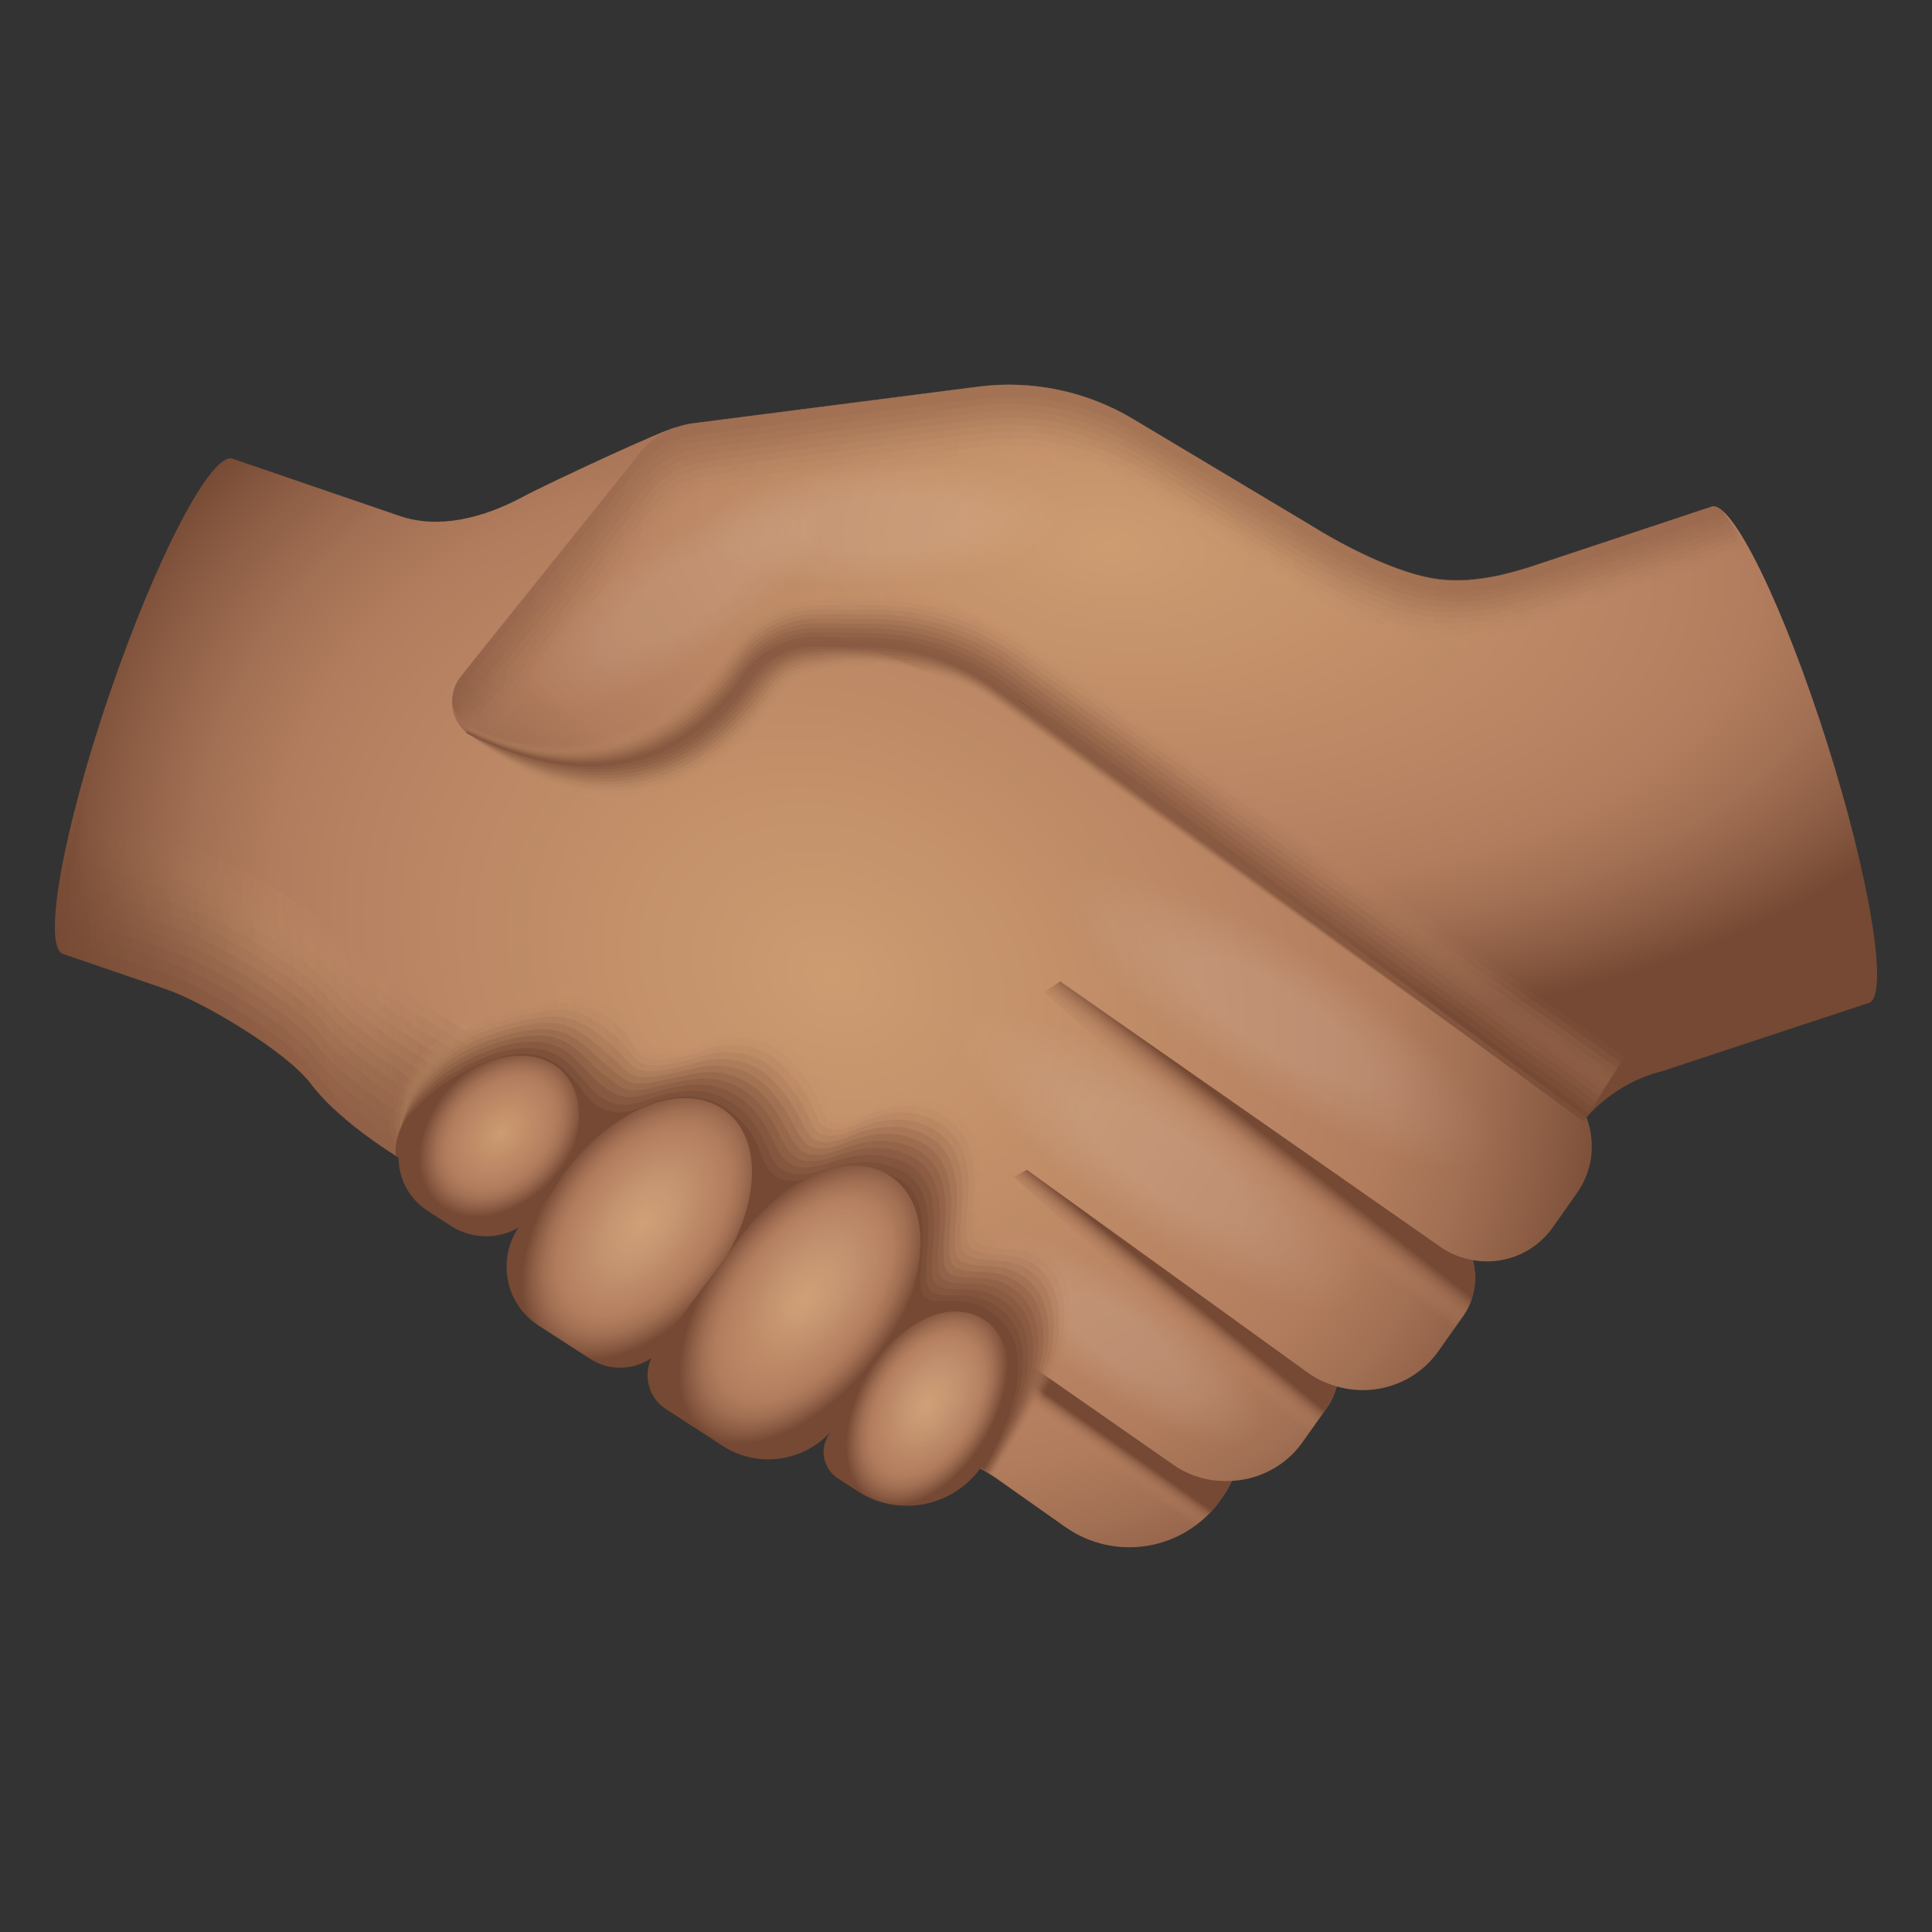 <svg width="58" height="58" viewBox="0 0 58 58" fill="none" xmlns="http://www.w3.org/2000/svg">
<rect x="0" y="0" width="58" height="58" fill="#333333" stroke="none"/>
<g id="icons8-handshake-medium-skin-tone 1">
<path id="Vector" d="M46.764 32.441L30.591 21.035C30.58 20.422 30.573 20.067 30.573 20.067C32.152 19.726 33.234 18.187 33.049 16.547C32.961 15.765 32.367 15.159 31.61 15.073C31.61 15.073 20.403 12.83 20.305 12.828C20.091 12.817 16.455 14.508 15.7 14.913C14.478 15.569 13.153 15.884 12.006 15.491L6.982 13.771C6.351 13.555 4.699 16.706 3.295 20.811C1.89 24.915 1.263 28.418 1.895 28.634L4.975 29.688C6.121 30.08 8.609 31.569 9.338 32.537C10.022 33.447 11.439 34.552 13.464 35.602L15.354 35.314C15.933 35.532 25.378 41.669 28.967 43.716L31.977 45.839C33.486 46.904 35.572 46.543 36.635 45.035L36.734 44.894C36.832 44.755 36.912 44.609 36.98 44.459C37.8 44.412 38.594 44.017 39.105 43.293L39.839 42.253C39.978 42.056 40.069 41.841 40.13 41.621C41.242 41.943 42.48 41.559 43.184 40.56L43.918 39.52C44.278 39.009 44.361 38.392 44.215 37.832C45.108 37.989 46.053 37.642 46.611 36.852L47.346 35.81C48.116 34.719 47.855 33.211 46.764 32.441Z" fill="url(#paint0_radial_2230_13837)"/>
<g id="Group" opacity="0.56">
<path id="Vector_2" opacity="0.182" d="M9.338 32.537C9.832 33.193 10.86 34.047 12.07 34.813L14.938 31.495C14.938 31.495 11.205 29.383 10.519 28.474C9.791 27.506 7.303 26.017 6.156 25.625L3.076 24.572C2.676 24.435 2.782 22.975 3.272 20.881C1.883 24.956 1.266 28.42 1.894 28.635L4.974 29.689C6.121 30.08 8.609 31.569 9.338 32.537Z" fill="url(#paint1_linear_2230_13837)"/>
<path id="Vector_3" opacity="0.256" d="M14.686 31.76C14.564 31.686 11.083 29.691 10.412 28.802C9.684 27.834 7.196 26.344 6.049 25.953L2.969 24.899C2.592 24.77 2.682 23.422 3.125 21.488C1.86 25.248 1.305 28.433 1.893 28.635L4.973 29.689C6.12 30.081 8.608 31.57 9.337 32.538C9.832 33.197 10.852 34.045 12.069 34.815L14.686 31.76Z" fill="url(#paint2_linear_2230_13837)"/>
<path id="Vector_4" opacity="0.331" d="M14.434 32.024C14.191 31.876 10.961 29.999 10.305 29.128C9.576 28.16 7.088 26.67 5.941 26.279L2.861 25.225C2.508 25.104 2.582 23.869 2.977 22.092C1.835 25.539 1.344 28.445 1.893 28.634L4.973 29.688C6.12 30.08 8.608 31.569 9.337 32.537C9.835 33.198 10.845 34.041 12.069 34.813L14.434 32.024Z" fill="url(#paint3_linear_2230_13837)"/>
<path id="Vector_5" opacity="0.405" d="M14.181 32.289C13.816 32.067 10.838 30.308 10.197 29.456C9.469 28.488 6.981 26.998 5.834 26.606L2.755 25.552C2.425 25.439 2.482 24.317 2.833 22.697C1.814 25.832 1.385 28.459 1.895 28.633L4.975 29.686C6.122 30.079 8.61 31.568 9.338 32.536C9.837 33.199 10.839 34.038 12.07 34.812L14.181 32.289Z" fill="url(#paint4_linear_2230_13837)"/>
<path id="Vector_6" opacity="0.479" d="M13.93 32.554C13.444 32.257 10.717 30.616 10.09 29.783C9.361 28.815 6.873 27.325 5.727 26.934L2.647 25.88C2.34 25.775 2.381 24.765 2.684 23.304C1.789 26.125 1.423 28.472 1.894 28.634L4.974 29.688C6.121 30.08 8.609 31.569 9.337 32.537C9.839 33.203 10.831 34.035 12.069 34.813L13.93 32.554Z" fill="url(#paint5_linear_2230_13837)"/>
<path id="Vector_7" opacity="0.554" d="M13.678 32.818C13.071 32.447 10.596 30.925 9.983 30.11C9.255 29.143 6.767 27.653 5.62 27.261L2.54 26.208C2.257 26.111 2.281 25.213 2.539 23.91C1.766 26.419 1.463 28.486 1.895 28.634L4.975 29.688C6.122 30.08 8.61 31.569 9.338 32.537C9.841 33.205 10.824 34.033 12.07 34.813L13.678 32.818Z" fill="url(#paint6_linear_2230_13837)"/>
<path id="Vector_8" opacity="0.628" d="M13.425 33.083C12.696 32.637 10.473 31.233 9.875 30.438C9.146 29.47 6.658 27.98 5.512 27.589L2.432 26.535C2.172 26.446 2.179 25.66 2.391 24.516C1.74 26.711 1.5 28.5 1.894 28.634L4.974 29.688C6.121 30.08 8.609 31.569 9.337 32.537C9.842 33.207 10.816 34.029 12.069 34.813L13.425 33.083Z" fill="url(#paint7_linear_2230_13837)"/>
<path id="Vector_9" opacity="0.703" d="M13.174 33.347C12.323 32.828 10.352 31.541 9.769 30.765C9.04 29.797 6.552 28.308 5.405 27.916L2.325 26.861C2.088 26.78 2.08 26.107 2.246 25.121C1.719 27.004 1.541 28.512 1.895 28.633L4.975 29.686C6.122 30.079 8.61 31.568 9.338 32.535C9.845 33.209 10.81 34.025 12.07 34.812L13.174 33.347Z" fill="url(#paint8_linear_2230_13837)"/>
<path id="Vector_10" opacity="0.777" d="M12.921 33.612C11.95 33.018 10.23 31.849 9.66 31.092C8.931 30.124 6.443 28.634 5.297 28.242L2.217 27.189C2.004 27.116 1.979 26.556 2.097 25.728C1.693 27.297 1.579 28.526 1.894 28.634L4.974 29.688C6.121 30.08 8.609 31.569 9.337 32.537C9.846 33.212 10.802 34.023 12.069 34.813L12.921 33.612Z" fill="url(#paint9_linear_2230_13837)"/>
<path id="Vector_11" opacity="0.851" d="M12.669 33.877C11.576 33.209 10.109 32.157 9.553 31.419C8.825 30.451 6.337 28.961 5.19 28.57L2.11 27.516C1.92 27.451 1.878 27.003 1.952 26.333C1.671 27.59 1.619 28.538 1.896 28.634L4.976 29.688C6.123 30.08 8.611 31.569 9.339 32.537C9.85 33.215 10.796 34.021 12.071 34.813L12.669 33.877Z" fill="url(#paint10_linear_2230_13837)"/>
<path id="Vector_12" opacity="0.926" d="M12.417 34.142C11.203 33.398 9.987 32.465 9.446 31.747C8.717 30.779 6.229 29.289 5.082 28.897L2.002 27.844C1.837 27.787 1.778 27.451 1.804 26.94C1.647 27.884 1.658 28.553 1.895 28.634L4.975 29.688C6.121 30.08 8.609 31.569 9.338 32.537C9.85 33.218 10.788 34.017 12.07 34.813L12.417 34.142Z" fill="url(#paint11_linear_2230_13837)"/>
<path id="Vector_13" d="M12.164 34.406C10.828 33.589 9.864 32.774 9.338 32.074C8.61 31.106 6.122 29.616 4.975 29.225L1.895 28.171C1.752 28.123 1.677 27.898 1.657 27.545C1.622 28.175 1.697 28.566 1.895 28.634L4.975 29.688C6.122 30.08 8.61 31.569 9.338 32.537C9.853 33.221 10.781 34.015 12.07 34.813L12.164 34.406Z" fill="#754934"/>
</g>
<path id="Vector_14" opacity="0.1" d="M34.727 38.686C37.292 40.47 38.892 42.607 38.3 43.46C37.708 44.313 35.146 43.558 32.581 41.775C30.016 39.991 28.416 37.853 29.008 37C29.6 36.149 32.16 36.903 34.727 38.686Z" fill="url(#paint12_radial_2230_13837)"/>
<path id="Vector_15" d="M35.214 43.966L29.005 39.639L27.855 39.508L35.573 45.93C35.804 45.853 36.389 45.464 36.635 45.033L36.734 44.893C36.832 44.754 36.912 44.608 36.98 44.458C36.372 44.495 35.749 44.345 35.214 43.966Z" fill="url(#paint13_linear_2230_13837)"/>
<path id="Vector_16" opacity="0.091" d="M13.847 30.682C13.434 30.983 12.871 31.434 12.419 31.97C12 32.487 11.676 33.095 11.693 33.723C11.673 34.07 11.868 34.41 12.124 34.761C12.171 34.792 12.498 34.92 12.909 35.144C15.716 36.661 26.389 42.471 29.23 44.003C29.609 44.205 29.872 44.353 29.872 44.353C29.96 44.236 31.395 41.767 31.498 41.55L31.5 41.549C31.907 40.786 32.128 39.968 32.112 39.247C32.099 38.438 31.796 37.823 31.246 37.518C30.667 37.195 30.196 37.474 29.482 37.099C29.435 37.074 29.401 37.011 29.379 36.909C29.332 36.679 29.351 36.25 29.403 35.595C29.406 35.562 29.408 35.529 29.41 35.496C29.468 34.496 29.171 33.708 28.522 33.291C27.849 32.857 26.983 32.879 26.076 33.325C25.29 33.714 24.983 33.496 24.881 33.304C24.839 33.227 24.832 33.124 24.792 32.99C24.698 32.67 24.516 32.167 23.621 31.378C23.369 31.154 23.057 31.02 22.703 30.968C22.251 30.903 21.736 30.982 21.205 31.197C20.514 31.477 20.048 31.53 19.717 31.466C19.662 31.455 19.612 31.437 19.565 31.422C19.233 31.31 19.189 30.608 18.707 30.189C18.412 29.933 18.039 29.754 17.594 29.703C17.292 29.668 16.956 29.703 16.6 29.81C16.374 29.876 16.122 29.92 15.855 29.964C15.215 30.072 14.485 30.185 13.847 30.682Z" fill="url(#paint14_linear_2230_13837)"/>
<path id="Vector_17" opacity="0.182" d="M13.716 30.934C13.298 31.245 12.766 31.703 12.365 32.243C12.033 32.737 11.801 33.319 11.87 33.912C11.853 34.224 12.138 34.512 12.367 34.829C12.41 34.856 12.782 34.959 13.154 35.161C15.737 36.548 26.287 42.391 29.204 43.974C29.544 44.156 29.837 44.328 29.837 44.328C29.921 44.217 31.26 41.901 31.39 41.606L31.391 41.605C31.773 40.866 31.975 40.073 31.953 39.372C31.929 38.603 31.636 38.012 31.1 37.705C30.501 37.363 30.02 37.632 29.334 37.293C29.283 37.267 29.244 37.208 29.219 37.109C29.162 36.888 29.179 36.475 29.232 35.8C29.235 35.768 29.237 35.735 29.239 35.703C29.301 34.697 29.019 33.907 28.364 33.497C27.676 33.066 26.823 33.099 25.945 33.518C25.195 33.877 24.88 33.697 24.756 33.516C24.708 33.446 24.696 33.348 24.648 33.222C24.526 32.901 24.354 32.401 23.508 31.629C23.267 31.408 22.967 31.267 22.618 31.199C22.177 31.116 21.67 31.17 21.146 31.367C20.484 31.616 20.023 31.681 19.681 31.638C19.627 31.631 19.579 31.614 19.53 31.603C19.158 31.516 19.084 30.874 18.628 30.489C18.334 30.241 17.973 30.027 17.522 29.938C17.22 29.877 16.878 29.897 16.512 29.991C16.28 30.05 16.021 30.095 15.748 30.147C15.098 30.27 14.353 30.42 13.716 30.934Z" fill="url(#paint15_linear_2230_13837)"/>
<path id="Vector_18" opacity="0.273" d="M13.586 31.187C13.164 31.509 12.662 31.973 12.311 32.515C12.066 32.986 11.925 33.54 12.047 34.099C12.031 34.376 12.407 34.614 12.612 34.895C12.651 34.92 13.069 34.998 13.399 35.178C15.76 36.435 26.186 42.31 29.178 43.946C29.48 44.108 29.802 44.303 29.802 44.303C29.882 44.197 31.124 42.038 31.281 41.664L31.282 41.663C31.637 40.947 31.825 40.179 31.793 39.5C31.761 38.768 31.475 38.2 30.953 37.896C30.336 37.532 29.842 37.795 29.183 37.49C29.129 37.464 29.087 37.408 29.056 37.312C28.99 37.101 29.004 36.702 29.06 36.007C29.062 35.976 29.065 35.943 29.067 35.912C29.131 34.901 28.867 34.11 28.206 33.706C27.501 33.276 26.663 33.322 25.814 33.715C25.099 34.046 24.775 33.902 24.631 33.732C24.577 33.668 24.558 33.575 24.502 33.459C24.35 33.137 24.193 32.638 23.394 31.886C23.163 31.668 22.875 31.517 22.532 31.436C22.101 31.333 21.605 31.366 21.088 31.544C20.457 31.761 20.001 31.837 19.648 31.814C19.595 31.811 19.547 31.796 19.5 31.789C19.084 31.73 18.984 31.146 18.552 30.792C18.261 30.554 17.912 30.304 17.454 30.176C17.152 30.091 16.804 30.093 16.427 30.176C16.188 30.229 15.923 30.272 15.643 30.332C14.982 30.468 14.22 30.654 13.586 31.187Z" fill="url(#paint16_linear_2230_13837)"/>
<path id="Vector_19" opacity="0.364" d="M13.454 31.441C13.029 31.773 12.556 32.243 12.257 32.788C12.1 33.236 12.048 33.763 12.223 34.288C12.21 34.531 12.676 34.717 12.855 34.964C12.889 34.985 13.353 35.039 13.642 35.196C15.78 36.324 26.084 42.231 29.151 43.918C29.415 44.059 29.766 44.278 29.766 44.278C29.842 44.178 30.99 42.173 31.171 41.72L31.172 41.719C31.501 41.025 31.672 40.283 31.633 39.625C31.59 38.931 31.314 38.388 30.806 38.083C30.168 37.701 29.662 37.959 29.033 37.683C28.975 37.658 28.928 37.605 28.893 37.513C28.817 37.31 28.829 36.925 28.886 36.211C28.888 36.18 28.891 36.148 28.893 36.117C28.96 35.103 28.712 34.308 28.044 33.912C27.324 33.484 26.5 33.542 25.68 33.908C25.001 34.212 24.67 34.103 24.502 33.944C24.442 33.886 24.414 33.798 24.352 33.691C24.167 33.368 24.027 32.871 23.277 32.138C23.056 31.923 22.78 31.765 22.444 31.668C22.024 31.547 21.536 31.556 21.028 31.714C20.425 31.901 19.977 31.986 19.612 31.986C19.56 31.986 19.512 31.974 19.465 31.97C19.004 31.941 18.878 31.413 18.473 31.092C18.183 30.862 17.845 30.578 17.381 30.41C17.079 30.301 16.724 30.286 16.339 30.358C16.093 30.404 15.823 30.449 15.535 30.515C14.863 30.666 14.086 30.887 13.454 31.441Z" fill="url(#paint17_linear_2230_13837)"/>
<path id="Vector_20" opacity="0.455" d="M13.325 31.693C12.896 32.035 12.453 32.514 12.203 33.06C12.133 33.485 12.173 33.986 12.4 34.475C12.389 34.683 12.945 34.819 13.1 35.031C13.129 35.049 13.639 35.078 13.886 35.212C15.802 36.209 25.983 42.15 29.123 43.888C29.351 44.009 29.73 44.252 29.73 44.252C29.801 44.156 30.858 42.309 31.061 41.776V41.775C31.363 41.104 31.518 40.387 31.47 39.751C31.419 39.094 31.151 38.574 30.656 38.272C29.998 37.869 29.479 38.124 28.881 37.879C28.819 37.853 28.767 37.803 28.728 37.716C28.643 37.522 28.652 37.153 28.71 36.418C28.713 36.388 28.715 36.356 28.718 36.325C28.786 35.306 28.556 34.51 27.881 34.12C27.145 33.694 26.336 33.766 25.546 34.103C24.902 34.378 24.564 34.305 24.374 34.157C24.307 34.105 24.271 34.023 24.203 33.924C23.983 33.601 23.862 33.105 23.159 32.391C22.949 32.178 22.684 32.012 22.356 31.901C21.946 31.762 21.468 31.749 20.966 31.887C20.393 32.044 19.951 32.137 19.574 32.16C19.523 32.163 19.475 32.154 19.429 32.155C18.923 32.16 18.772 31.685 18.392 31.394C18.105 31.174 17.78 30.855 17.308 30.647C17.005 30.514 16.645 30.482 16.249 30.542C15.997 30.581 15.72 30.627 15.426 30.699C14.747 30.864 13.955 31.122 13.325 31.693Z" fill="url(#paint18_linear_2230_13837)"/>
<path id="Vector_21" opacity="0.545" d="M13.194 31.946C12.761 32.299 12.35 32.783 12.15 33.332C12.167 33.734 12.298 34.207 12.579 34.662C12.57 34.835 13.217 34.921 13.345 35.097C13.37 35.112 13.927 35.117 14.132 35.229C15.825 36.097 25.883 42.071 29.099 43.859C29.287 43.96 29.695 44.225 29.695 44.225C29.763 44.136 30.727 42.444 30.952 41.831C31.229 41.185 31.369 40.491 31.311 39.875C31.252 39.258 30.992 38.76 30.51 38.458C29.833 38.035 29.298 38.288 28.731 38.071C28.666 38.046 28.609 37.998 28.566 37.914C28.47 37.73 28.477 37.375 28.537 36.621C28.539 36.591 28.541 36.561 28.544 36.53C28.615 35.508 28.401 34.708 27.721 34.325C26.969 33.901 26.174 33.987 25.413 34.296C24.805 34.544 24.461 34.504 24.247 34.37C24.174 34.324 24.129 34.248 24.056 34.157C23.8 33.836 23.701 33.338 23.044 32.644C22.844 32.433 22.59 32.261 22.269 32.134C21.869 31.977 21.401 31.941 20.907 32.058C20.365 32.188 19.927 32.284 19.538 32.333C19.487 32.339 19.44 32.334 19.396 32.337C18.845 32.38 18.667 31.954 18.314 31.695C18.028 31.484 17.715 31.13 17.238 30.883C16.934 30.726 16.567 30.675 16.162 30.724C15.903 30.756 15.62 30.803 15.32 30.881C14.63 31.063 13.823 31.355 13.194 31.946Z" fill="url(#paint19_linear_2230_13837)"/>
<path id="Vector_22" opacity="0.636" d="M13.062 32.2C12.625 32.562 12.244 33.054 12.096 33.605C12.201 33.983 12.422 34.43 12.755 34.851C12.748 34.99 13.486 35.023 13.589 35.165C13.608 35.177 14.211 35.156 14.377 35.246C15.848 35.984 25.782 41.99 29.073 43.831C29.224 43.912 29.661 44.201 29.661 44.201C29.725 44.116 30.601 42.583 30.844 41.889C31.094 41.266 31.22 40.598 31.152 40.003C31.086 39.423 30.833 38.948 30.364 38.648C29.669 38.205 29.117 38.459 28.583 38.268C28.515 38.242 28.454 38.198 28.406 38.118C28.302 37.943 28.305 37.603 28.366 36.829C28.368 36.8 28.371 36.77 28.373 36.739C28.447 35.712 28.25 34.911 27.562 34.534C26.795 34.112 26.015 34.21 25.284 34.492C24.712 34.712 24.361 34.706 24.122 34.585C24.044 34.545 23.988 34.475 23.911 34.393C23.616 34.074 23.54 33.574 22.931 32.899C22.742 32.69 22.501 32.511 22.185 32.369C21.796 32.194 21.338 32.137 20.851 32.232C20.34 32.333 19.908 32.433 19.506 32.508C19.457 32.517 19.41 32.516 19.365 32.522C18.77 32.607 18.565 32.226 18.239 31.997C17.954 31.796 17.653 31.407 17.168 31.119C16.865 30.939 16.492 30.87 16.076 30.908C15.811 30.932 15.52 30.98 15.214 31.066C14.511 31.261 13.688 31.589 13.062 32.2Z" fill="url(#paint20_linear_2230_13837)"/>
<path id="Vector_23" opacity="0.727" d="M12.934 32.452C12.492 32.825 12.141 33.323 12.043 33.877C12.235 34.232 12.547 34.651 12.934 35.038C12.928 35.142 13.756 35.126 13.834 35.231C13.848 35.24 14.497 35.195 14.622 35.261C15.869 35.869 25.681 41.909 29.047 43.801C29.16 43.861 29.627 44.174 29.627 44.174C29.686 44.096 30.477 42.721 30.736 41.945C30.959 41.344 31.071 40.701 30.992 40.129C30.918 39.587 30.673 39.134 30.218 38.837C29.503 38.372 28.936 38.629 28.433 38.462C28.359 38.438 28.295 38.396 28.243 38.32C28.13 38.154 28.131 37.828 28.194 37.034C28.196 37.005 28.198 36.976 28.2 36.946C28.276 35.914 28.096 35.112 27.402 34.741C26.619 34.321 25.854 34.434 25.151 34.686C24.616 34.879 24.258 34.905 23.996 34.797C23.911 34.764 23.845 34.701 23.764 34.625C23.429 34.311 23.378 33.804 22.815 33.151C22.638 32.944 22.407 32.758 22.099 32.601C21.719 32.407 21.272 32.33 20.791 32.404C20.31 32.477 19.883 32.578 19.471 32.681C19.422 32.693 19.375 32.696 19.332 32.705C18.695 32.835 18.459 32.497 18.161 32.297C17.876 32.108 17.588 31.684 17.097 31.355C16.794 31.152 16.413 31.065 15.989 31.092C15.717 31.108 15.42 31.158 15.108 31.25C14.396 31.459 13.557 31.823 12.934 32.452Z" fill="url(#paint21_linear_2230_13837)"/>
<path id="Vector_24" opacity="0.818" d="M12.802 32.705C12.357 33.088 12.035 33.593 11.988 34.149C12.269 34.481 12.671 34.874 13.11 35.225C13.106 35.294 14.025 35.228 14.076 35.298C14.086 35.304 14.782 35.233 14.864 35.277C15.889 35.756 25.578 41.828 29.018 43.771C29.095 43.81 29.589 44.147 29.589 44.147C29.644 44.073 30.354 42.858 30.624 41.998C30.821 41.42 30.919 40.803 30.83 40.251C30.749 39.747 30.511 39.316 30.069 39.022C29.335 38.535 28.752 38.796 28.281 38.653C28.204 38.63 28.135 38.589 28.078 38.517C27.955 38.36 27.954 38.049 28.018 37.236C28.02 37.208 28.023 37.179 28.024 37.15C28.103 36.115 27.939 35.309 27.24 34.945C26.44 34.528 25.691 34.654 25.017 34.877C24.517 35.043 24.154 35.101 23.867 35.008C23.778 34.979 23.701 34.925 23.615 34.856C23.239 34.55 23.215 34.035 22.698 33.402C22.531 33.198 22.311 33.004 22.009 32.832C21.639 32.62 21.203 32.523 20.729 32.573C20.28 32.62 19.855 32.721 19.433 32.851C19.386 32.865 19.339 32.874 19.296 32.886C18.62 33.066 18.353 32.766 18.081 32.596C17.796 32.417 17.521 31.958 17.025 31.588C16.72 31.361 16.335 31.256 15.9 31.272C15.622 31.281 15.318 31.332 14.998 31.43C14.278 31.658 13.424 32.057 12.802 32.705Z" fill="url(#paint22_linear_2230_13837)"/>
<path id="Vector_25" opacity="0.909" d="M12.671 32.959C12.221 33.352 11.931 33.865 11.934 34.423C12.301 34.732 12.794 35.099 13.286 35.416C13.283 35.451 14.295 35.333 14.32 35.368C14.325 35.37 15.067 35.275 15.108 35.298C15.91 35.647 25.478 41.75 28.992 43.746C29.029 43.767 29.553 44.126 29.553 44.126C29.604 44.058 30.236 43.003 30.515 42.06C30.687 41.506 30.77 40.913 30.67 40.383C30.582 39.916 30.352 39.507 29.921 39.215C29.171 38.704 28.569 38.974 28.131 38.854C28.05 38.832 27.978 38.794 27.916 38.725C27.785 38.576 27.78 38.281 27.845 37.447C27.847 37.42 27.85 37.392 27.851 37.363C27.932 36.322 27.786 35.517 27.08 35.158C26.264 34.744 25.531 34.883 24.884 35.078C24.422 35.217 24.051 35.305 23.741 35.228C23.646 35.204 23.558 35.159 23.468 35.096C23.05 34.801 23.055 34.274 22.584 33.662C22.428 33.459 22.219 33.259 21.924 33.071C21.564 32.843 21.14 32.727 20.672 32.752C20.254 32.775 19.831 32.87 19.4 33.031C19.354 33.048 19.308 33.061 19.265 33.076C18.549 33.308 18.247 33.045 18.004 32.904C17.719 32.737 17.457 32.242 16.955 31.832C16.65 31.582 16.258 31.459 15.815 31.463C15.53 31.465 15.22 31.516 14.894 31.622C14.161 31.857 13.291 32.29 12.671 32.959Z" fill="url(#paint23_linear_2230_13837)"/>
<path id="Vector_26" d="M29.519 44.098C29.61 43.976 31.653 40.699 29.776 39.403C28.844 38.758 28.134 39.296 27.756 38.924C27.61 38.78 27.607 38.487 27.681 37.568C27.764 36.523 27.635 35.715 26.922 35.363C25.341 34.581 24.169 35.845 23.324 35.327C22.706 34.95 22.977 34.105 21.84 33.302C21.196 32.846 20.329 32.785 19.366 33.201C18.522 33.569 18.155 33.323 17.928 33.201C17.642 33.049 17.391 32.519 16.887 32.064C16.381 31.62 15.639 31.516 14.789 31.802C14.044 32.055 13.159 32.525 12.542 33.211C12.088 33.616 11.829 34.134 11.882 34.695C12.336 34.981 12.92 35.32 13.466 35.603L15.356 35.315C15.935 35.533 25.38 41.671 28.969 43.718L29.519 44.098Z" fill="#754934"/>
<path id="Vector_27" d="M17.714 40.793C18.466 41.279 19.471 41.081 19.987 40.35C20.777 39.231 21.271 38.531 21.298 38.494C21.971 37.608 22.411 36.617 22.538 35.705C22.683 34.667 22.413 33.831 21.781 33.35C21.147 32.881 20.271 32.833 19.308 33.25C18.463 33.617 17.626 34.307 16.972 35.169L15.702 36.674C14.887 37.641 15.104 39.104 16.166 39.792L17.714 40.793Z" fill="url(#paint24_radial_2230_13837)"/>
<path id="Vector_28" d="M21.696 43.407C22.883 44.175 24.474 43.814 25.22 42.613C26.018 41.327 26.523 40.514 26.55 40.473C27.17 39.549 27.55 38.535 27.623 37.615C27.706 36.57 27.389 35.752 26.729 35.309C26.068 34.879 25.191 34.881 24.253 35.355C23.431 35.771 22.636 36.508 22.035 37.407L19.682 40.556C19.26 41.12 19.404 41.922 19.995 42.305L21.696 43.407Z" fill="url(#paint25_radial_2230_13837)"/>
<path id="Vector_29" d="M25.753 44.77C27.106 45.646 28.914 45.153 29.653 43.721L29.654 43.72C30.088 42.933 30.324 42.091 30.318 41.348C30.313 40.502 30 39.867 29.438 39.556C28.877 39.256 28.172 39.319 27.451 39.765C26.82 40.158 26.232 40.805 25.811 41.57L24.867 43.09C24.595 43.529 24.724 44.104 25.157 44.384L25.753 44.77Z" fill="url(#paint26_radial_2230_13837)"/>
<path id="Vector_30" d="M13.529 36.797C14.322 37.311 15.38 37.193 16.011 36.49C16.05 36.447 16.033 36.47 16.046 36.455C16.683 35.75 17.127 34.939 17.301 34.172C17.5 33.299 17.33 32.569 16.827 32.114C16.32 31.669 15.578 31.565 14.729 31.852C13.983 32.104 13.222 32.63 12.605 33.316C11.662 34.157 11.778 35.665 12.839 36.352L13.529 36.797Z" fill="url(#paint27_radial_2230_13837)"/>
<path id="Vector_31" d="M43.243 37.433L31.829 29.464L31.34 29.785L43.273 40.433L43.919 39.519C44.279 39.007 44.362 38.391 44.216 37.831C43.875 37.771 43.543 37.644 43.243 37.433Z" fill="url(#paint28_linear_2230_13837)"/>
<path id="Vector_32" d="M39.293 41.232L30.829 35.12L30.424 35.335L39.239 43.102L39.838 42.253C39.977 42.056 40.069 41.841 40.129 41.621C39.838 41.538 39.554 41.417 39.293 41.232Z" fill="url(#paint29_linear_2230_13837)"/>
<path id="Vector_33" opacity="0.05" d="M22.713 37.132C21.708 38.709 21.735 40.524 22.773 41.186C23.811 41.848 25.467 41.106 26.473 39.529C27.478 37.953 27.451 36.138 26.413 35.475C25.375 34.813 23.719 35.555 22.713 37.132Z" fill="url(#paint30_radial_2230_13837)"/>
<path id="Vector_34" opacity="0.05" d="M26.534 40.943C25.794 42.103 25.878 43.478 26.721 44.016C27.563 44.554 28.846 44.049 29.586 42.889C30.325 41.729 30.242 40.353 29.398 39.816C28.555 39.278 27.273 39.783 26.534 40.943Z" fill="url(#paint31_radial_2230_13837)"/>
<path id="Vector_35" opacity="0.05" d="M17.593 35.588C16.416 37.281 16.202 39.167 17.115 39.801C18.029 40.436 19.723 39.579 20.899 37.886C22.076 36.193 22.29 34.307 21.376 33.673C20.462 33.038 18.77 33.895 17.593 35.588Z" fill="url(#paint32_radial_2230_13837)"/>
<path id="Vector_36" opacity="0.1" d="M39.731 28.56C43.724 31.106 46.376 34.087 45.655 35.219C44.934 36.352 41.111 35.206 37.117 32.66C33.123 30.114 30.471 27.133 31.192 26.001C31.915 24.869 35.737 26.014 39.731 28.56Z" fill="url(#paint33_radial_2230_13837)"/>
<path id="Vector_37" d="M54.852 22.308C53.549 18.195 51.997 15.016 51.387 15.209L45.874 17.041C44.919 17.343 43.92 17.532 42.975 17.36C41.679 17.125 40.037 16.204 39.379 15.787L34.014 12.578C32.618 11.743 30.981 11.401 29.368 11.608L20.805 12.708C20.186 12.788 19.62 13.104 19.229 13.591L13.835 20.308C13.416 20.829 13.5 21.589 14.021 22.007C18.807 24.408 21.278 22.012 22.419 20.356C22.887 19.674 23.648 19.254 24.474 19.266L26.091 19.29C27.482 19.31 28.834 19.754 29.967 20.561L47.627 33.547C47.627 33.547 48.455 32.511 49.884 32.163L56.106 30.107C56.715 29.913 56.154 26.423 54.852 22.308Z" fill="url(#paint34_radial_2230_13837)"/>
<path id="Vector_38" opacity="0.1" d="M36.299 32.857C39.986 35.42 42.354 38.391 41.588 39.494C40.822 40.596 37.211 39.412 33.525 36.849C29.838 34.286 27.47 31.315 28.236 30.212C29.002 29.109 32.612 30.294 36.299 32.857Z" fill="url(#paint35_radial_2230_13837)"/>
<g id="Group_2" opacity="0.71">
<path id="Vector_39" opacity="0.091" d="M47.497 33.557L29.56 20.956C29.288 20.769 28.992 20.625 28.687 20.53C27.65 19.998 26.286 19.941 25.148 20.186L24.692 20.284C24.235 20.352 23.843 20.524 23.585 20.915C21.367 24.295 17.464 25.299 13.967 21.964L14.143 21.802C17.216 23.26 20.126 21.82 21.717 19.396C22.374 18.395 23.455 17.784 24.617 17.759C24.634 17.759 24.652 17.758 24.671 17.758L26.287 17.747C27.911 17.735 29.479 18.211 30.823 19.125L48.774 31.736L47.497 33.557Z" fill="url(#paint36_linear_2230_13837)"/>
<path id="Vector_40" opacity="0.182" d="M47.5 33.568L29.592 20.928C29.236 20.681 28.839 20.508 28.425 20.421C27.493 19.942 26.103 19.888 25.078 20.109C25.076 20.109 24.668 20.197 24.665 20.197C24.181 20.258 23.755 20.451 23.48 20.867C21.282 24.201 17.482 25.151 13.973 21.969L14.124 21.815C17.235 23.302 20.15 21.941 21.774 19.482C22.415 18.507 23.468 17.916 24.598 17.893C24.614 17.893 24.633 17.892 24.649 17.892L26.265 17.884C27.87 17.876 29.419 18.35 30.744 19.255L48.666 31.902L47.5 33.568Z" fill="url(#paint37_linear_2230_13837)"/>
<path id="Vector_41" opacity="0.273" d="M47.506 33.58L29.625 20.901C29.185 20.592 28.686 20.392 28.168 20.311C27.339 19.886 25.924 19.835 25.013 20.032C25.009 20.032 24.645 20.109 24.642 20.109C24.128 20.163 23.671 20.376 23.377 20.818C21.193 24.103 17.5 25.004 13.98 21.975L14.106 21.831C17.255 23.344 20.176 22.064 21.832 19.569C22.458 18.622 23.482 18.049 24.581 18.028C24.598 18.028 24.615 18.027 24.632 18.027L26.247 18.022C27.833 18.016 29.361 18.488 30.669 19.385L48.563 32.073L47.506 33.58Z" fill="url(#paint38_linear_2230_13837)"/>
<path id="Vector_42" opacity="0.364" d="M47.508 33.59L29.655 20.874C29.132 20.505 28.531 20.276 27.906 20.203C27.18 19.831 25.741 19.784 24.944 19.956C24.939 19.956 24.619 20.023 24.615 20.023C24.072 20.07 23.584 20.305 23.271 20.773C21.108 24.01 17.517 24.86 13.986 21.982L14.087 21.847C17.274 23.387 20.2 22.187 21.889 19.657C22.499 18.738 23.495 18.183 24.562 18.165C24.577 18.165 24.594 18.165 24.611 18.164L26.227 18.163C27.791 18.16 29.301 18.629 30.59 19.517L48.454 32.241L47.508 33.59Z" fill="url(#paint39_linear_2230_13837)"/>
<path id="Vector_43" opacity="0.455" d="M47.512 33.601L29.687 20.846C29.079 20.417 28.377 20.159 27.647 20.093C27.025 19.774 25.56 19.731 24.876 19.878C24.872 19.878 24.595 19.936 24.59 19.936C24.018 19.977 23.499 20.231 23.168 20.725C21.025 23.916 17.536 24.714 13.994 21.988L14.069 21.862C17.295 23.43 20.226 22.311 21.947 19.745C22.542 18.854 23.51 18.316 24.544 18.301C24.56 18.301 24.576 18.301 24.592 18.3L26.208 18.303C27.753 18.304 29.243 18.769 30.515 19.649L48.349 32.41L47.512 33.601Z" fill="url(#paint40_linear_2230_13837)"/>
<path id="Vector_44" opacity="0.545" d="M47.517 33.612L29.719 20.818C29.028 20.329 28.224 20.043 27.387 19.985C26.868 19.719 25.378 19.679 24.808 19.801C24.802 19.801 24.57 19.849 24.564 19.849C23.963 19.883 23.413 20.159 23.063 20.677C20.943 23.823 17.553 24.567 14.002 21.994L14.052 21.877C17.316 23.472 20.253 22.433 22.006 19.831C22.585 18.967 23.524 18.448 24.528 18.434C24.544 18.434 24.558 18.434 24.574 18.434L26.189 18.44C27.715 18.444 29.185 18.907 30.438 19.779L48.244 32.578L47.517 33.612Z" fill="url(#paint41_linear_2230_13837)"/>
<path id="Vector_45" opacity="0.636" d="M47.521 33.623L29.75 20.791C28.974 20.241 28.069 19.925 27.127 19.875C26.712 19.662 25.196 19.625 24.74 19.724C24.733 19.724 24.546 19.762 24.537 19.762C23.908 19.789 23.325 20.086 22.958 20.63C20.858 23.73 17.57 24.422 14.008 22L14.032 21.893C17.334 23.514 20.277 22.556 22.061 19.919C22.623 19.083 23.535 18.582 24.507 18.571C24.521 18.571 24.537 18.571 24.552 18.571L26.169 18.581C27.675 18.588 29.124 19.048 30.36 19.911L48.138 32.747L47.521 33.623Z" fill="url(#paint42_linear_2230_13837)"/>
<path id="Vector_46" opacity="0.727" d="M47.524 33.635L29.781 20.764C28.922 20.154 27.916 19.809 26.867 19.767C26.556 19.608 25.014 19.574 24.674 19.648C24.665 19.648 24.521 19.677 24.513 19.677C23.854 19.697 23.242 20.015 22.854 20.584C20.782 23.643 17.589 24.277 14.015 22.009L14.014 21.911C17.355 23.56 20.302 22.682 22.119 20.009C22.665 19.2 23.549 18.717 24.489 18.709C24.503 18.709 24.518 18.709 24.532 18.709L26.149 18.722C27.635 18.733 29.065 19.189 30.283 20.045L48.032 32.92L47.524 33.635Z" fill="url(#paint43_linear_2230_13837)"/>
<path id="Vector_47" opacity="0.818" d="M47.529 33.646L29.813 20.736C28.869 20.066 27.761 19.694 26.608 19.658C26.4 19.552 24.834 19.522 24.607 19.571C24.597 19.571 24.498 19.591 24.488 19.591C23.8 19.604 23.158 19.944 22.75 20.537C20.699 23.55 17.608 24.131 14.023 22.015L13.996 21.925C17.376 23.602 20.328 22.804 22.178 20.096C22.708 19.315 23.564 18.849 24.472 18.844C24.486 18.844 24.5 18.844 24.515 18.844L26.131 18.861C27.598 18.874 29.008 19.33 30.207 20.176L47.927 33.088L47.529 33.646Z" fill="url(#paint44_linear_2230_13837)"/>
<path id="Vector_48" opacity="0.909" d="M47.531 33.657L29.843 20.71C28.816 19.979 27.607 19.577 26.345 19.55C26.241 19.496 24.65 19.47 24.536 19.494C24.525 19.494 24.471 19.504 24.46 19.504C23.744 19.511 23.069 19.871 22.644 20.49C20.614 23.457 17.623 23.984 14.028 22.021L13.977 21.941C17.395 23.645 20.353 22.927 22.234 20.183C22.749 19.43 23.577 18.982 24.453 18.979C24.466 18.979 24.479 18.979 24.493 18.979L26.109 19C27.557 19.017 28.947 19.469 30.128 20.307L47.82 33.257L47.531 33.657Z" fill="url(#paint45_linear_2230_13837)"/>
<path id="Vector_49" d="M47.536 33.668L29.875 20.682C28.764 19.89 27.452 19.46 26.086 19.441L24.469 19.417C24.457 19.417 24.446 19.417 24.435 19.417C23.69 19.417 22.984 19.797 22.541 20.443C20.531 23.364 17.642 23.839 14.036 22.028L13.959 21.957C17.415 23.688 20.379 23.05 22.293 20.271C22.792 19.545 23.591 19.116 24.435 19.116C24.448 19.116 24.461 19.116 24.474 19.116L26.091 19.14C27.519 19.161 28.888 19.61 30.052 20.439L47.714 33.426L47.536 33.668Z" fill="#754934"/>
</g>
<g id="Group_3" opacity="0.4">
<path id="Vector_50" opacity="0.091" d="M19.228 13.591L13.874 20.259C13.719 20.451 13.601 20.729 13.592 20.959C13.577 21.14 13.603 21.323 13.67 21.493C13.672 21.5 13.676 21.506 13.678 21.513C13.743 21.673 13.845 21.819 13.981 21.94C14.298 22.077 14.605 22.187 14.911 22.285C14.919 22.274 14.92 22.261 14.929 22.25L20.006 15.927C20.094 15.817 20.218 15.685 20.325 15.597C20.649 15.318 21.047 15.134 21.474 15.07C21.49 15.064 21.999 14.997 22.016 14.994L29.531 14.029C29.846 13.989 30.253 13.96 30.566 13.968C31.737 13.98 32.889 14.293 33.91 14.882C33.948 14.896 35.044 15.548 35.079 15.568L38.961 17.89C39.249 18.073 39.891 18.448 40.466 18.718C41.049 18.999 41.721 19.274 42.33 19.402C42.952 19.533 43.602 19.504 44.239 19.387C44.511 19.337 44.783 19.27 45.051 19.193C45.114 19.192 47.003 18.568 47.066 18.549L52.578 16.71C52.535 16.564 52.474 16.43 52.404 16.306C52.401 16.303 52.4 16.299 52.398 16.296C52.324 16.172 52.252 16.062 52.184 15.966C52.162 15.935 52.141 15.906 52.118 15.879C51.809 15.401 51.46 15.185 51.287 15.241L46.641 16.784C46.616 16.792 45.82 17.054 45.794 17.06C45.089 17.278 44.359 17.43 43.646 17.418C43.398 17.413 43.151 17.389 42.905 17.342C41.848 17.135 40.576 16.49 39.802 16.042C39.633 15.945 39.452 15.835 39.338 15.764L34.142 12.655C34.138 12.652 34.001 12.57 33.997 12.568C32.604 11.738 30.973 11.399 29.365 11.606L20.802 12.706C20.184 12.788 19.618 13.104 19.228 13.591Z" fill="url(#paint46_linear_2230_13837)"/>
<path id="Vector_51" opacity="0.182" d="M19.229 13.591L13.914 20.209C13.775 20.382 13.624 20.688 13.617 20.893C13.592 21.071 13.608 21.251 13.664 21.42C13.666 21.427 13.669 21.433 13.671 21.441C13.727 21.6 13.818 21.747 13.943 21.873C14.231 21.976 14.514 22.054 14.804 22.125C14.811 22.115 14.812 22.103 14.82 22.093L19.9 15.766C19.979 15.668 20.12 15.514 20.216 15.434C20.535 15.149 20.927 14.958 21.353 14.885C21.385 14.873 21.861 14.808 21.895 14.803L29.413 13.838C29.696 13.802 30.165 13.763 30.448 13.77C31.619 13.767 32.774 14.061 33.803 14.632C33.878 14.659 34.905 15.265 34.974 15.307L38.857 17.631C39.115 17.795 39.84 18.22 40.357 18.465C40.919 18.74 41.59 19.028 42.211 19.174C42.831 19.32 43.481 19.316 44.113 19.222C44.385 19.182 44.657 19.124 44.925 19.054C45.051 19.053 46.821 18.475 46.945 18.437L52.458 16.599C52.449 16.457 52.404 16.332 52.338 16.217C52.336 16.213 52.334 16.21 52.332 16.206C52.253 16.084 52.178 15.979 52.107 15.893C52.084 15.867 52.061 15.84 52.037 15.816C51.76 15.387 51.345 15.225 51.189 15.274L46.563 16.811C46.513 16.827 45.768 17.073 45.718 17.083C45.013 17.295 44.286 17.437 43.578 17.414C43.331 17.406 43.083 17.378 42.839 17.327C41.775 17.105 40.51 16.456 39.759 16.019C39.607 15.932 39.403 15.809 39.301 15.745L34.13 12.65C34.121 12.645 33.993 12.569 33.985 12.563C32.594 11.739 30.969 11.403 29.365 11.608L20.803 12.708C20.184 12.788 19.619 13.104 19.229 13.591Z" fill="url(#paint47_linear_2230_13837)"/>
<path id="Vector_52" opacity="0.273" d="M19.229 13.591L13.954 20.16C13.831 20.313 13.647 20.646 13.641 20.829C13.606 21.002 13.614 21.181 13.658 21.349C13.661 21.356 13.663 21.362 13.664 21.369C13.71 21.529 13.79 21.679 13.905 21.808C14.163 21.876 14.422 21.922 14.695 21.964C14.701 21.955 14.702 21.945 14.709 21.935L19.793 15.604C19.863 15.517 20.02 15.34 20.105 15.27C20.418 14.98 20.807 14.78 21.228 14.699C21.277 14.681 21.72 14.618 21.772 14.611L29.293 13.646C29.544 13.613 30.075 13.565 30.326 13.571C31.497 13.55 32.656 13.828 33.691 14.38C33.803 14.423 34.761 14.982 34.866 15.044L38.749 17.367C38.98 17.514 39.787 17.99 40.248 18.206C40.786 18.477 41.456 18.775 42.09 18.942C42.708 19.104 43.359 19.125 43.985 19.054C44.257 19.024 44.529 18.974 44.798 18.913C44.987 18.91 46.64 18.38 46.826 18.321L52.338 16.483C52.365 16.346 52.336 16.229 52.273 16.123C52.27 16.119 52.269 16.117 52.267 16.113C52.184 15.992 52.105 15.892 52.032 15.816C52.008 15.792 51.984 15.77 51.959 15.749C51.712 15.368 51.231 15.262 51.092 15.306L46.487 16.836C46.413 16.86 45.719 17.086 45.643 17.103C44.94 17.308 44.216 17.441 43.511 17.407C43.266 17.395 43.02 17.363 42.774 17.308C41.702 17.07 40.444 16.418 39.717 15.991C39.582 15.914 39.356 15.777 39.265 15.72L34.117 12.64C34.103 12.633 33.985 12.562 33.971 12.555C32.584 11.735 30.963 11.403 29.364 11.607L20.802 12.707C20.184 12.788 19.619 13.104 19.229 13.591Z" fill="url(#paint48_linear_2230_13837)"/>
<path id="Vector_53" opacity="0.364" d="M19.229 13.591L13.994 20.11C13.886 20.244 13.67 20.603 13.665 20.764C13.621 20.933 13.618 21.108 13.652 21.276C13.653 21.284 13.656 21.29 13.658 21.297C13.694 21.456 13.763 21.607 13.867 21.74C14.097 21.773 14.331 21.786 14.588 21.801C14.595 21.794 14.596 21.784 14.602 21.775L19.688 15.441C19.749 15.365 19.922 15.166 19.997 15.104C20.305 14.808 20.691 14.603 21.109 14.512C21.173 14.488 21.585 14.426 21.654 14.418L29.175 13.451C29.395 13.423 29.989 13.364 30.207 13.369C31.378 13.333 32.539 13.592 33.584 14.127C33.734 14.182 34.621 14.696 34.76 14.779L38.645 17.103C38.847 17.23 39.739 17.758 40.141 17.947C40.658 18.212 41.325 18.523 41.973 18.71C42.588 18.887 43.24 18.935 43.862 18.886C44.132 18.866 44.405 18.826 44.675 18.77C44.926 18.767 46.461 18.283 46.708 18.205L52.222 16.368C52.284 16.236 52.269 16.128 52.211 16.03C52.209 16.026 52.208 16.024 52.205 16.02C52.117 15.899 52.035 15.805 51.96 15.74C51.934 15.719 51.909 15.7 51.881 15.684C51.666 15.351 51.118 15.3 50.997 15.339L46.412 16.862C46.312 16.894 45.67 17.102 45.569 17.125C44.867 17.323 44.147 17.447 43.446 17.402C43.202 17.387 42.955 17.351 42.71 17.293C41.631 17.039 40.38 16.383 39.676 15.967C39.557 15.899 39.309 15.749 39.23 15.7L34.105 12.634C34.089 12.623 33.979 12.558 33.961 12.549C32.576 11.735 30.96 11.404 29.366 11.61L20.804 12.709C20.184 12.788 19.619 13.104 19.229 13.591Z" fill="url(#paint49_linear_2230_13837)"/>
<path id="Vector_54" opacity="0.455" d="M19.228 13.591L14.034 20.061C13.941 20.177 13.694 20.562 13.689 20.699C13.635 20.864 13.623 21.037 13.646 21.204C13.647 21.211 13.649 21.217 13.651 21.224C13.676 21.384 13.735 21.537 13.828 21.674C14.029 21.671 14.238 21.653 14.48 21.64C14.484 21.634 14.486 21.625 14.49 21.618L19.58 15.28C19.633 15.215 19.822 14.993 19.886 14.94C20.189 14.638 20.57 14.425 20.985 14.326C21.065 14.296 21.444 14.236 21.531 14.226L29.056 13.259C29.244 13.235 29.899 13.166 30.086 13.17C31.257 13.116 32.422 13.359 33.472 13.875C33.661 13.945 34.479 14.413 34.653 14.517L38.538 16.842C38.71 16.95 39.685 17.529 40.03 17.691C40.525 17.951 41.191 18.272 41.852 18.48C42.465 18.672 43.117 18.747 43.733 18.722C44.004 18.711 44.276 18.68 44.548 18.631C44.862 18.626 46.278 18.19 46.589 18.091L52.102 16.254C52.199 16.128 52.2 16.027 52.147 15.938C52.146 15.935 52.143 15.932 52.141 15.929C52.048 15.81 51.962 15.72 51.886 15.665C51.859 15.648 51.833 15.632 51.804 15.62C51.619 15.334 51.005 15.338 50.901 15.371L46.337 16.888C46.212 16.927 45.622 17.116 45.495 17.145C44.794 17.337 44.078 17.452 43.38 17.395C43.139 17.376 42.892 17.335 42.647 17.274C41.561 17.005 40.317 16.345 39.637 15.94C39.536 15.882 39.265 15.719 39.197 15.677L34.096 12.625C34.074 12.611 33.974 12.552 33.952 12.539C32.571 11.732 30.96 11.403 29.371 11.607L20.809 12.707C20.184 12.788 19.619 13.104 19.228 13.591Z" fill="url(#paint50_linear_2230_13837)"/>
<path id="Vector_55" opacity="0.545" d="M19.228 13.591L14.073 20.01C13.996 20.107 13.717 20.519 13.713 20.634C13.649 20.794 13.627 20.965 13.64 21.131C13.64 21.139 13.643 21.145 13.644 21.152C13.66 21.311 13.708 21.466 13.79 21.606C13.962 21.569 14.147 21.518 14.373 21.477C14.376 21.471 14.377 21.465 14.382 21.459L19.474 15.117C19.518 15.063 19.723 14.819 19.776 14.774C20.074 14.466 20.451 14.246 20.864 14.139C20.96 14.102 21.307 14.044 21.41 14.031L28.937 13.065C29.094 13.044 29.81 12.964 29.966 12.968C31.137 12.899 32.304 13.124 33.363 13.621C33.589 13.705 34.337 14.127 34.546 14.252L38.432 16.577C38.576 16.668 39.634 17.297 39.922 17.433C40.394 17.688 41.059 18.02 41.733 18.247C42.343 18.454 42.997 18.555 43.607 18.553C43.878 18.552 44.15 18.529 44.422 18.489C44.798 18.484 46.096 18.092 46.468 17.975L51.982 16.14C52.114 16.018 52.131 15.926 52.081 15.845C52.08 15.842 52.078 15.839 52.076 15.836C51.978 15.718 51.889 15.635 51.81 15.589C51.784 15.575 51.755 15.563 51.724 15.554C51.57 15.316 50.889 15.375 50.803 15.403L46.258 16.913C46.107 16.96 45.569 17.132 45.417 17.166C44.719 17.352 44.004 17.457 43.312 17.389C43.072 17.366 42.825 17.322 42.58 17.257C41.486 16.972 40.25 16.309 39.593 15.915C39.508 15.867 39.215 15.69 39.159 15.655L34.082 12.617C34.056 12.602 33.963 12.547 33.938 12.533C32.559 11.73 30.953 11.405 29.37 11.608L20.808 12.708C20.184 12.788 19.618 13.104 19.228 13.591Z" fill="url(#paint51_linear_2230_13837)"/>
<path id="Vector_56" opacity="0.636" d="M19.228 13.591L14.114 19.96C14.052 20.038 13.74 20.476 13.738 20.568C13.664 20.725 13.631 20.893 13.635 21.059C13.635 21.066 13.637 21.072 13.637 21.079C13.642 21.239 13.681 21.395 13.752 21.54C13.895 21.467 14.056 21.385 14.266 21.315C14.269 21.31 14.269 21.305 14.273 21.3L19.369 14.956C19.404 14.912 19.625 14.645 19.668 14.61C19.961 14.296 20.333 14.069 20.742 13.951C20.855 13.909 21.169 13.854 21.29 13.838L28.819 12.871C28.945 12.855 29.723 12.765 29.847 12.768C31.018 12.683 32.189 12.892 33.254 13.37C33.517 13.468 34.196 13.844 34.44 13.99L38.326 16.315C38.441 16.387 39.583 17.068 39.814 17.176C40.264 17.427 40.928 17.768 41.614 18.017C42.223 18.238 42.877 18.368 43.481 18.387C43.752 18.396 44.023 18.382 44.297 18.349C44.737 18.342 45.916 17.998 46.351 17.86L51.864 16.026C52.03 15.91 52.062 15.825 52.018 15.753C52.017 15.751 52.014 15.748 52.013 15.745C51.91 15.627 51.818 15.549 51.736 15.512C51.708 15.502 51.678 15.493 51.646 15.488C51.522 15.297 50.776 15.412 50.707 15.435L46.183 16.938C46.008 16.994 45.52 17.146 45.342 17.186C44.645 17.365 43.933 17.462 43.245 17.383C43.006 17.355 42.761 17.307 42.514 17.24C41.413 16.939 40.183 16.273 39.55 15.888C39.483 15.85 39.167 15.66 39.121 15.632L34.067 12.609C34.036 12.591 33.953 12.541 33.923 12.524C32.547 11.728 30.947 11.405 29.367 11.608L20.805 12.708C20.184 12.788 19.619 13.104 19.228 13.591Z" fill="url(#paint52_linear_2230_13837)"/>
<path id="Vector_57" opacity="0.727" d="M19.228 13.591L14.153 19.911C14.107 19.969 13.764 20.435 13.762 20.503C13.678 20.655 13.636 20.821 13.629 20.986C13.629 20.994 13.63 21 13.63 21.007C13.625 21.166 13.653 21.325 13.713 21.473C13.827 21.366 13.964 21.251 14.157 21.154C14.159 21.151 14.161 21.147 14.163 21.143L19.261 14.795C19.288 14.762 19.526 14.472 19.557 14.446C19.845 14.125 20.212 13.891 20.619 13.765C20.747 13.717 21.03 13.664 21.168 13.646L28.699 12.678C28.794 12.666 29.633 12.565 29.727 12.568C30.898 12.466 32.072 12.657 33.145 13.118C33.446 13.23 34.056 13.559 34.334 13.725L38.221 16.052C38.307 16.106 39.533 16.837 39.705 16.918C40.134 17.162 40.795 17.515 41.494 17.785C42.101 18.02 42.755 18.178 43.354 18.219C43.623 18.237 43.896 18.233 44.171 18.207C44.675 18.2 45.734 17.903 46.231 17.745L51.745 15.911C51.945 15.8 51.993 15.724 51.952 15.66C51.951 15.658 51.949 15.655 51.948 15.653C51.84 15.536 51.745 15.463 51.661 15.436C51.632 15.429 51.601 15.424 51.567 15.423C51.475 15.28 50.662 15.451 50.61 15.467L46.106 16.962C45.906 17.027 45.471 17.16 45.267 17.205C44.571 17.378 43.863 17.465 43.179 17.376C42.941 17.344 42.697 17.292 42.449 17.222C41.341 16.906 40.118 16.235 39.508 15.862C39.457 15.833 39.119 15.63 39.085 15.609L34.055 12.599C34.021 12.579 33.946 12.535 33.911 12.515C32.538 11.723 30.942 11.404 29.369 11.606L20.806 12.706C20.184 12.788 19.619 13.104 19.228 13.591Z" fill="url(#paint53_linear_2230_13837)"/>
<path id="Vector_58" opacity="0.818" d="M19.23 13.591L14.194 19.861C14.163 19.9 13.789 20.393 13.787 20.439C13.694 20.587 13.642 20.751 13.624 20.915C13.623 20.922 13.625 20.928 13.624 20.936C13.61 21.094 13.627 21.255 13.676 21.407C13.761 21.263 13.873 21.117 14.051 20.992C14.052 20.99 14.053 20.987 14.054 20.985L19.156 14.633C19.174 14.611 19.428 14.299 19.448 14.281C19.73 13.955 20.094 13.713 20.498 13.579C20.642 13.525 20.892 13.473 21.048 13.454L28.581 12.486C28.644 12.477 29.545 12.367 29.608 12.368C30.779 12.251 31.956 12.424 33.035 12.866C33.373 12.992 33.913 13.276 34.227 13.463L38.115 15.789C38.173 15.825 39.481 16.607 39.596 16.662C40.002 16.901 40.663 17.263 41.375 17.556C41.98 17.805 42.634 17.991 43.227 18.054C43.497 18.083 43.77 18.085 44.044 18.067C44.611 18.06 45.553 17.808 46.111 17.632L51.625 15.799C51.861 15.693 51.923 15.625 51.887 15.569C51.886 15.567 51.884 15.564 51.882 15.562C51.77 15.446 51.671 15.378 51.585 15.363C51.555 15.359 51.523 15.357 51.486 15.36C51.424 15.265 50.545 15.491 50.51 15.502L46.027 16.991C45.801 17.063 45.418 17.178 45.188 17.228C44.493 17.395 43.788 17.472 43.109 17.372C42.873 17.337 42.628 17.28 42.381 17.208C41.266 16.875 40.05 16.201 39.463 15.839C39.429 15.819 39.069 15.603 39.046 15.589L34.039 12.593C34 12.57 33.935 12.531 33.895 12.51C32.525 11.724 30.935 11.407 29.366 11.608L20.804 12.708C20.185 12.788 19.62 13.104 19.23 13.591Z" fill="url(#paint54_linear_2230_13837)"/>
<path id="Vector_59" opacity="0.909" d="M19.229 13.591L14.234 19.812C14.218 19.831 13.811 20.351 13.811 20.374C13.708 20.519 13.647 20.678 13.618 20.843C13.616 20.85 13.618 20.856 13.616 20.863C13.591 21.021 13.598 21.184 13.637 21.34C13.693 21.162 13.781 20.984 13.941 20.83L13.944 20.827L19.048 14.471C19.056 14.46 19.327 14.125 19.338 14.117C19.615 13.785 19.974 13.536 20.376 13.393C20.537 13.333 20.754 13.283 20.927 13.261L28.462 12.293C28.493 12.29 29.456 12.168 29.488 12.169C30.659 12.035 31.838 12.191 32.926 12.615C33.301 12.755 33.773 12.993 34.121 13.201L38.009 15.527C38.038 15.545 39.43 16.378 39.488 16.404C39.872 16.639 40.532 17.011 41.256 17.324C41.86 17.586 42.514 17.802 43.102 17.886C43.372 17.924 43.645 17.936 43.92 17.924C44.55 17.916 45.374 17.712 45.994 17.515L51.507 15.682C51.778 15.58 51.857 15.521 51.824 15.474C51.823 15.471 51.819 15.468 51.819 15.468C51.703 15.353 51.599 15.29 51.512 15.284C51.481 15.284 51.448 15.285 51.41 15.293C51.379 15.245 50.433 15.526 50.415 15.532L45.951 17.015C45.7 17.094 45.369 17.19 45.114 17.247C44.422 17.406 43.718 17.475 43.043 17.364C42.809 17.325 42.565 17.265 42.317 17.189C41.194 16.84 39.986 16.164 39.423 15.811C39.406 15.801 39.023 15.572 39.012 15.565L34.029 12.584C33.985 12.558 33.93 12.524 33.886 12.5C32.52 11.72 30.934 11.405 29.371 11.606L20.808 12.706C20.185 12.788 19.619 13.104 19.229 13.591Z" fill="url(#paint55_linear_2230_13837)"/>
<path id="Vector_60" d="M13.609 20.79C13.575 20.95 13.57 21.113 13.599 21.273C13.626 21.059 13.69 20.848 13.835 20.668L19.229 13.951C19.62 13.464 20.186 13.146 20.806 13.068L29.368 11.968C30.981 11.761 32.618 12.102 34.014 12.937L39.379 16.147C40.038 16.564 41.68 17.483 42.975 17.72C43.92 17.893 44.919 17.704 45.874 17.401L51.387 15.569C51.693 15.473 51.786 15.423 51.758 15.383C51.757 15.381 51.755 15.38 51.754 15.377C51.633 15.264 51.525 15.206 51.436 15.21C51.403 15.213 51.369 15.217 51.328 15.228L45.873 17.041C44.918 17.343 43.919 17.532 42.974 17.359C41.678 17.123 40.036 16.202 39.378 15.786L34.013 12.576C32.617 11.741 30.98 11.399 29.367 11.607L20.804 12.707C20.184 12.786 19.619 13.103 19.227 13.59L13.834 20.307C13.721 20.447 13.648 20.605 13.61 20.769C13.609 20.777 13.61 20.784 13.609 20.79Z" fill="#754934"/>
</g>
<path id="Vector_61" opacity="0.08" d="M19.242 16.234C21.993 14.382 24.744 13.656 25.389 14.614C26.034 15.57 24.328 17.848 21.578 19.701C18.828 21.553 16.077 22.278 15.431 21.321C14.786 20.364 16.492 18.086 19.242 16.234Z" fill="url(#paint56_radial_2230_13837)"/>
<path id="Vector_62" opacity="0.08" d="M26.327 13.657C29.76 13.446 32.6 14.21 32.67 15.363C32.74 16.516 30.015 17.619 26.582 17.829C23.149 18.039 20.31 17.276 20.24 16.123C20.169 14.97 22.895 13.866 26.327 13.657Z" fill="url(#paint57_radial_2230_13837)"/>
</g>
<defs>
<radialGradient id="paint0_radial_2230_13837" cx="0" cy="0" r="1" gradientUnits="userSpaceOnUse" gradientTransform="translate(25.002 29.282) rotate(25.971) scale(24.454 20.13)">
<stop stop-color="#CD9C71"/>
<stop offset="0.629" stop-color="#B68161"/>
<stop offset="0.713" stop-color="#B17C5D"/>
<stop offset="0.816" stop-color="#A16F53"/>
<stop offset="0.931" stop-color="#885941"/>
<stop offset="1" stop-color="#754934"/>
</radialGradient>
<linearGradient id="paint1_linear_2230_13837" x1="1.65" y1="27.846" x2="14.94" y2="27.846" gradientUnits="userSpaceOnUse">
<stop stop-color="#754934"/>
<stop offset="0.519" stop-color="#CD9C71" stop-opacity="0.58"/>
<stop offset="0.609" stop-color="#C8976D" stop-opacity="0.659"/>
<stop offset="0.721" stop-color="#B88863" stop-opacity="0.757"/>
<stop offset="0.845" stop-color="#9F7051" stop-opacity="0.866"/>
<stop offset="0.977" stop-color="#7C4F39" stop-opacity="0.981"/>
<stop offset="0.999" stop-color="#754934"/>
</linearGradient>
<linearGradient id="paint2_linear_2230_13837" x1="1.659" y1="28.149" x2="14.686" y2="28.149" gradientUnits="userSpaceOnUse">
<stop stop-color="#754934"/>
<stop offset="0.519" stop-color="#C5946B" stop-opacity="0.618"/>
<stop offset="0.614" stop-color="#C08F67" stop-opacity="0.694"/>
<stop offset="0.733" stop-color="#B0815D" stop-opacity="0.788"/>
<stop offset="0.865" stop-color="#97694B" stop-opacity="0.893"/>
<stop offset="0.999" stop-color="#754934"/>
</linearGradient>
<linearGradient id="paint3_linear_2230_13837" x1="1.669" y1="28.453" x2="14.434" y2="28.453" gradientUnits="userSpaceOnUse">
<stop stop-color="#754934"/>
<stop offset="0.519" stop-color="#BD8D66" stop-opacity="0.656"/>
<stop offset="0.62" stop-color="#B88862" stop-opacity="0.729"/>
<stop offset="0.747" stop-color="#A87958" stop-opacity="0.82"/>
<stop offset="0.886" stop-color="#8F6246" stop-opacity="0.919"/>
<stop offset="0.999" stop-color="#754934"/>
</linearGradient>
<linearGradient id="paint4_linear_2230_13837" x1="1.679" y1="28.755" x2="14.181" y2="28.755" gradientUnits="userSpaceOnUse">
<stop stop-color="#754934"/>
<stop offset="0.519" stop-color="#B58560" stop-opacity="0.695"/>
<stop offset="0.628" stop-color="#B0805C" stop-opacity="0.764"/>
<stop offset="0.764" stop-color="#A07252" stop-opacity="0.85"/>
<stop offset="0.913" stop-color="#875A40" stop-opacity="0.945"/>
<stop offset="0.999" stop-color="#754934"/>
</linearGradient>
<linearGradient id="paint5_linear_2230_13837" x1="1.688" y1="29.058" x2="13.93" y2="29.058" gradientUnits="userSpaceOnUse">
<stop stop-color="#754934"/>
<stop offset="0.519" stop-color="#AD7E5B" stop-opacity="0.733"/>
<stop offset="0.637" stop-color="#A87957" stop-opacity="0.798"/>
<stop offset="0.784" stop-color="#986A4D" stop-opacity="0.88"/>
<stop offset="0.946" stop-color="#7F523B" stop-opacity="0.97"/>
<stop offset="0.999" stop-color="#754934"/>
</linearGradient>
<linearGradient id="paint6_linear_2230_13837" x1="1.698" y1="29.361" x2="13.678" y2="29.361" gradientUnits="userSpaceOnUse">
<stop stop-color="#754934"/>
<stop offset="0.519" stop-color="#A57655" stop-opacity="0.771"/>
<stop offset="0.648" stop-color="#A07151" stop-opacity="0.833"/>
<stop offset="0.81" stop-color="#906347" stop-opacity="0.909"/>
<stop offset="0.987" stop-color="#774B35" stop-opacity="0.994"/>
<stop offset="0.999" stop-color="#754934"/>
</linearGradient>
<linearGradient id="paint7_linear_2230_13837" x1="1.704" y1="29.665" x2="13.425" y2="29.665" gradientUnits="userSpaceOnUse">
<stop stop-color="#754934"/>
<stop offset="0.519" stop-color="#9D6F50" stop-opacity="0.809"/>
<stop offset="0.663" stop-color="#986A4C" stop-opacity="0.866"/>
<stop offset="0.843" stop-color="#885B42" stop-opacity="0.938"/>
<stop offset="0.999" stop-color="#754934"/>
</linearGradient>
<linearGradient id="paint8_linear_2230_13837" x1="1.71" y1="29.967" x2="13.174" y2="29.967" gradientUnits="userSpaceOnUse">
<stop stop-color="#754934"/>
<stop offset="0.519" stop-color="#95674A" stop-opacity="0.847"/>
<stop offset="0.684" stop-color="#906246" stop-opacity="0.9"/>
<stop offset="0.889" stop-color="#80543C" stop-opacity="0.965"/>
<stop offset="0.999" stop-color="#754934"/>
</linearGradient>
<linearGradient id="paint9_linear_2230_13837" x1="1.714" y1="30.27" x2="12.921" y2="30.27" gradientUnits="userSpaceOnUse">
<stop stop-color="#754934"/>
<stop offset="0.519" stop-color="#8D6045" stop-opacity="0.885"/>
<stop offset="0.715" stop-color="#885B41" stop-opacity="0.932"/>
<stop offset="0.959" stop-color="#784C36" stop-opacity="0.99"/>
<stop offset="0.999" stop-color="#754934"/>
</linearGradient>
<linearGradient id="paint10_linear_2230_13837" x1="1.713" y1="30.573" x2="12.669" y2="30.573" gradientUnits="userSpaceOnUse">
<stop stop-color="#754934"/>
<stop offset="0.519" stop-color="#85583F" stop-opacity="0.924"/>
<stop offset="0.768" stop-color="#80533B" stop-opacity="0.963"/>
<stop offset="0.999" stop-color="#754934"/>
</linearGradient>
<linearGradient id="paint11_linear_2230_13837" x1="1.7" y1="30.875" x2="12.417" y2="30.875" gradientUnits="userSpaceOnUse">
<stop stop-color="#754934"/>
<stop offset="0.519" stop-color="#7D513A" stop-opacity="0.962"/>
<stop offset="0.897" stop-color="#784C36" stop-opacity="0.992"/>
<stop offset="0.999" stop-color="#754934"/>
</linearGradient>
<radialGradient id="paint12_radial_2230_13837" cx="0" cy="0" r="1" gradientUnits="userSpaceOnUse" gradientTransform="translate(33.669 40.211) rotate(-55.197) scale(1.689 4.978)">
<stop offset="0.425" stop-color="white"/>
<stop offset="1" stop-color="white" stop-opacity="0"/>
</radialGradient>
<linearGradient id="paint13_linear_2230_13837" x1="32.173" y1="42.38" x2="31.78" y2="42.939" gradientUnits="userSpaceOnUse">
<stop stop-color="#754934"/>
<stop offset="0.252" stop-color="#916148" stop-opacity="0.748"/>
<stop offset="0.504" stop-color="#A67356" stop-opacity="0.496"/>
<stop offset="0.754" stop-color="#B27D5E" stop-opacity="0.246"/>
<stop offset="1" stop-color="#B68161" stop-opacity="0"/>
</linearGradient>
<linearGradient id="paint14_linear_2230_13837" x1="11.691" y1="37.022" x2="32.112" y2="37.022" gradientUnits="userSpaceOnUse">
<stop stop-color="#C5946B" stop-opacity="0.545"/>
<stop offset="1" stop-color="#B07C5D"/>
</linearGradient>
<linearGradient id="paint15_linear_2230_13837" x1="11.857" y1="37.116" x2="31.953" y2="37.116" gradientUnits="userSpaceOnUse">
<stop stop-color="#BD8D66" stop-opacity="0.591"/>
<stop offset="1" stop-color="#AA7759"/>
</linearGradient>
<linearGradient id="paint16_linear_2230_13837" x1="12.003" y1="37.207" x2="31.796" y2="37.207" gradientUnits="userSpaceOnUse">
<stop stop-color="#B58560" stop-opacity="0.636"/>
<stop offset="1" stop-color="#A47255"/>
</linearGradient>
<linearGradient id="paint17_linear_2230_13837" x1="12.113" y1="37.297" x2="31.637" y2="37.297" gradientUnits="userSpaceOnUse">
<stop stop-color="#AD7E5B" stop-opacity="0.682"/>
<stop offset="1" stop-color="#9E6D51"/>
</linearGradient>
<linearGradient id="paint18_linear_2230_13837" x1="12.173" y1="37.382" x2="31.481" y2="37.382" gradientUnits="userSpaceOnUse">
<stop stop-color="#A57655" stop-opacity="0.727"/>
<stop offset="1" stop-color="#98684D"/>
</linearGradient>
<linearGradient id="paint19_linear_2230_13837" x1="12.15" y1="37.467" x2="31.325" y2="37.467" gradientUnits="userSpaceOnUse">
<stop stop-color="#9D6F50" stop-opacity="0.773"/>
<stop offset="1" stop-color="#936248"/>
</linearGradient>
<linearGradient id="paint20_linear_2230_13837" x1="12.095" y1="37.55" x2="31.169" y2="37.55" gradientUnits="userSpaceOnUse">
<stop stop-color="#95674A" stop-opacity="0.818"/>
<stop offset="1" stop-color="#8D5D44"/>
</linearGradient>
<linearGradient id="paint21_linear_2230_13837" x1="12.043" y1="37.631" x2="31.017" y2="37.631" gradientUnits="userSpaceOnUse">
<stop stop-color="#8D6045" stop-opacity="0.864"/>
<stop offset="1" stop-color="#875840"/>
</linearGradient>
<linearGradient id="paint22_linear_2230_13837" x1="11.988" y1="37.712" x2="30.865" y2="37.712" gradientUnits="userSpaceOnUse">
<stop stop-color="#85583F" stop-opacity="0.909"/>
<stop offset="1" stop-color="#81533C"/>
</linearGradient>
<linearGradient id="paint23_linear_2230_13837" x1="11.934" y1="37.792" x2="30.715" y2="37.792" gradientUnits="userSpaceOnUse">
<stop stop-color="#7D513A" stop-opacity="0.955"/>
<stop offset="1" stop-color="#7B4E38"/>
</linearGradient>
<radialGradient id="paint24_radial_2230_13837" cx="0" cy="0" r="1" gradientUnits="userSpaceOnUse" gradientTransform="translate(19.315 36.702) rotate(-52.75) scale(4.71 2.879)">
<stop stop-color="#CD9C71"/>
<stop offset="0.629" stop-color="#B68161"/>
<stop offset="0.712" stop-color="#B17C5D"/>
<stop offset="0.816" stop-color="#A16F53"/>
<stop offset="0.93" stop-color="#885941"/>
<stop offset="0.999" stop-color="#754934"/>
</radialGradient>
<radialGradient id="paint25_radial_2230_13837" cx="0" cy="0" r="1" gradientUnits="userSpaceOnUse" gradientTransform="translate(24.14 39.015) rotate(-52.742) scale(5.017 2.781)">
<stop stop-color="#CD9C71"/>
<stop offset="0.629" stop-color="#B68161"/>
<stop offset="0.712" stop-color="#B17C5D"/>
<stop offset="0.816" stop-color="#A16F53"/>
<stop offset="0.93" stop-color="#885941"/>
<stop offset="0.999" stop-color="#754934"/>
</radialGradient>
<radialGradient id="paint26_radial_2230_13837" cx="0" cy="0" r="1" gradientUnits="userSpaceOnUse" gradientTransform="translate(27.828 42.17) rotate(30.692) scale(2.029 3.325)">
<stop stop-color="#CD9C71"/>
<stop offset="0.629" stop-color="#B68161"/>
<stop offset="0.712" stop-color="#B17C5D"/>
<stop offset="0.816" stop-color="#A16F53"/>
<stop offset="0.93" stop-color="#885941"/>
<stop offset="0.999" stop-color="#754934"/>
</radialGradient>
<radialGradient id="paint27_radial_2230_13837" cx="0" cy="0" r="1" gradientUnits="userSpaceOnUse" gradientTransform="translate(15.048 34.014) rotate(42.844) scale(2.09 2.863)">
<stop stop-color="#CD9C71"/>
<stop offset="0.578" stop-color="#B68161"/>
<stop offset="0.671" stop-color="#B17C5D"/>
<stop offset="0.788" stop-color="#A16F53"/>
<stop offset="0.917" stop-color="#885941"/>
<stop offset="0.995" stop-color="#754934"/>
</radialGradient>
<linearGradient id="paint28_linear_2230_13837" x1="38.08" y1="34.128" x2="37.412" y2="34.976" gradientUnits="userSpaceOnUse">
<stop stop-color="#754934"/>
<stop offset="0.252" stop-color="#916148" stop-opacity="0.748"/>
<stop offset="0.504" stop-color="#A67356" stop-opacity="0.496"/>
<stop offset="0.754" stop-color="#B27D5E" stop-opacity="0.246"/>
<stop offset="1" stop-color="#B68161" stop-opacity="0"/>
</linearGradient>
<linearGradient id="paint29_linear_2230_13837" x1="35.291" y1="38.658" x2="34.764" y2="39.301" gradientUnits="userSpaceOnUse">
<stop stop-color="#754934"/>
<stop offset="0.252" stop-color="#916148" stop-opacity="0.748"/>
<stop offset="0.504" stop-color="#A67356" stop-opacity="0.496"/>
<stop offset="0.754" stop-color="#B27D5E" stop-opacity="0.246"/>
<stop offset="1" stop-color="#B68161" stop-opacity="0"/>
</linearGradient>
<radialGradient id="paint30_radial_2230_13837" cx="0" cy="0" r="1" gradientUnits="userSpaceOnUse" gradientTransform="translate(24.592 38.331) rotate(-147.484) scale(2.002 2.978)">
<stop offset="0.425" stop-color="white"/>
<stop offset="1" stop-color="white" stop-opacity="0"/>
</radialGradient>
<radialGradient id="paint31_radial_2230_13837" cx="0" cy="0" r="1" gradientUnits="userSpaceOnUse" gradientTransform="translate(28.062 41.91) rotate(-147.475) scale(1.626 2.19)">
<stop offset="0.425" stop-color="white"/>
<stop offset="1" stop-color="white" stop-opacity="0"/>
</radialGradient>
<radialGradient id="paint32_radial_2230_13837" cx="0" cy="0" r="1" gradientUnits="userSpaceOnUse" gradientTransform="translate(19.249 36.735) rotate(-145.188) scale(1.809 3.283)">
<stop offset="0.425" stop-color="white"/>
<stop offset="1" stop-color="white" stop-opacity="0"/>
</radialGradient>
<radialGradient id="paint33_radial_2230_13837" cx="0" cy="0" r="1" gradientUnits="userSpaceOnUse" gradientTransform="translate(38.405 30.618) rotate(-57.483) scale(2.184 7.544)">
<stop offset="0.425" stop-color="white"/>
<stop offset="1" stop-color="white" stop-opacity="0"/>
</radialGradient>
<radialGradient id="paint34_radial_2230_13837" cx="0" cy="0" r="1" gradientUnits="userSpaceOnUse" gradientTransform="translate(33.263 16.366) rotate(4.732) scale(27.64 14.499)">
<stop stop-color="#CD9C71"/>
<stop offset="0.629" stop-color="#B68161"/>
<stop offset="0.713" stop-color="#B17C5D"/>
<stop offset="0.816" stop-color="#A16F53"/>
<stop offset="0.931" stop-color="#885941"/>
<stop offset="1" stop-color="#754934"/>
</radialGradient>
<radialGradient id="paint35_radial_2230_13837" cx="0" cy="0" r="1" gradientUnits="userSpaceOnUse" gradientTransform="translate(34.903 34.85) rotate(-55.194) scale(2.184 7.153)">
<stop offset="0.425" stop-color="white"/>
<stop offset="1" stop-color="white" stop-opacity="0"/>
</radialGradient>
<linearGradient id="paint36_linear_2230_13837" x1="14.056" y1="26.136" x2="48.636" y2="25.389" gradientUnits="userSpaceOnUse">
<stop stop-color="#C5946B" stop-opacity="0.545"/>
<stop offset="1" stop-color="#B07C5D"/>
</linearGradient>
<linearGradient id="paint37_linear_2230_13837" x1="14.03" y1="26.29" x2="48.52" y2="25.6" gradientUnits="userSpaceOnUse">
<stop stop-color="#BD8D66" stop-opacity="0.591"/>
<stop offset="1" stop-color="#AA7759"/>
</linearGradient>
<linearGradient id="paint38_linear_2230_13837" x1="14.055" y1="26.185" x2="48.453" y2="25.59" gradientUnits="userSpaceOnUse">
<stop stop-color="#B58560" stop-opacity="0.636"/>
<stop offset="1" stop-color="#A47255"/>
</linearGradient>
<linearGradient id="paint39_linear_2230_13837" x1="14.096" y1="25.956" x2="48.401" y2="25.471" gradientUnits="userSpaceOnUse">
<stop stop-color="#AD7E5B" stop-opacity="0.682"/>
<stop offset="1" stop-color="#9E6D51"/>
</linearGradient>
<linearGradient id="paint40_linear_2230_13837" x1="13.996" y1="26.532" x2="48.209" y2="26.049" gradientUnits="userSpaceOnUse">
<stop stop-color="#A57655" stop-opacity="0.727"/>
<stop offset="1" stop-color="#98684D"/>
</linearGradient>
<linearGradient id="paint41_linear_2230_13837" x1="14.049" y1="26.264" x2="48.176" y2="25.895" gradientUnits="userSpaceOnUse">
<stop stop-color="#9D6F50" stop-opacity="0.773"/>
<stop offset="1" stop-color="#936248"/>
</linearGradient>
<linearGradient id="paint42_linear_2230_13837" x1="14.045" y1="26.291" x2="48.083" y2="25.998" gradientUnits="userSpaceOnUse">
<stop stop-color="#95674A" stop-opacity="0.818"/>
<stop offset="1" stop-color="#8D5D44"/>
</linearGradient>
<linearGradient id="paint43_linear_2230_13837" x1="13.883" y1="26.407" x2="47.828" y2="26.407" gradientUnits="userSpaceOnUse">
<stop stop-color="#8D6045" stop-opacity="0.864"/>
<stop offset="1" stop-color="#875840"/>
</linearGradient>
<linearGradient id="paint44_linear_2230_13837" x1="13.906" y1="26.4" x2="47.786" y2="26.4" gradientUnits="userSpaceOnUse">
<stop stop-color="#85583F" stop-opacity="0.909"/>
<stop offset="1" stop-color="#81533C"/>
</linearGradient>
<linearGradient id="paint45_linear_2230_13837" x1="13.931" y1="26.396" x2="47.751" y2="26.396" gradientUnits="userSpaceOnUse">
<stop stop-color="#7D513A" stop-opacity="0.955"/>
<stop offset="1" stop-color="#7B4E38"/>
</linearGradient>
<linearGradient id="paint46_linear_2230_13837" x1="13.587" y1="16.918" x2="52.578" y2="16.918" gradientUnits="userSpaceOnUse">
<stop stop-color="#B07C5D"/>
<stop offset="0.519" stop-color="#C5946B" stop-opacity="0.545"/>
<stop offset="0.715" stop-color="#C08F68" stop-opacity="0.731"/>
<stop offset="0.959" stop-color="#B37F5F" stop-opacity="0.962"/>
<stop offset="0.999" stop-color="#B07C5D"/>
</linearGradient>
<linearGradient id="paint47_linear_2230_13837" x1="13.605" y1="16.837" x2="52.459" y2="16.837" gradientUnits="userSpaceOnUse">
<stop stop-color="#AA7759"/>
<stop offset="0.519" stop-color="#BD8D66" stop-opacity="0.591"/>
<stop offset="0.725" stop-color="#B88863" stop-opacity="0.767"/>
<stop offset="0.982" stop-color="#AB785A" stop-opacity="0.986"/>
<stop offset="0.999" stop-color="#AA7759"/>
</linearGradient>
<linearGradient id="paint48_linear_2230_13837" x1="13.618" y1="16.756" x2="52.35" y2="16.756" gradientUnits="userSpaceOnUse">
<stop stop-color="#A47255"/>
<stop offset="0.519" stop-color="#B58560" stop-opacity="0.636"/>
<stop offset="0.744" stop-color="#B0805D" stop-opacity="0.807"/>
<stop offset="0.999" stop-color="#A47255"/>
</linearGradient>
<linearGradient id="paint49_linear_2230_13837" x1="13.628" y1="16.675" x2="52.261" y2="16.675" gradientUnits="userSpaceOnUse">
<stop stop-color="#9E6D51"/>
<stop offset="0.519" stop-color="#AD7E5B" stop-opacity="0.682"/>
<stop offset="0.759" stop-color="#A87958" stop-opacity="0.841"/>
<stop offset="0.999" stop-color="#9E6D51"/>
</linearGradient>
<linearGradient id="paint50_linear_2230_13837" x1="13.634" y1="16.612" x2="52.181" y2="16.612" gradientUnits="userSpaceOnUse">
<stop stop-color="#98684D"/>
<stop offset="0.519" stop-color="#A57655" stop-opacity="0.727"/>
<stop offset="0.789" stop-color="#A07152" stop-opacity="0.881"/>
<stop offset="0.999" stop-color="#98684D"/>
</linearGradient>
<linearGradient id="paint51_linear_2230_13837" x1="13.636" y1="16.578" x2="52.105" y2="16.578" gradientUnits="userSpaceOnUse">
<stop stop-color="#936248"/>
<stop offset="0.519" stop-color="#9D6F50" stop-opacity="0.773"/>
<stop offset="0.801" stop-color="#996A4D" stop-opacity="0.906"/>
<stop offset="0.999" stop-color="#936248"/>
</linearGradient>
<linearGradient id="paint52_linear_2230_13837" x1="13.634" y1="16.544" x2="52.035" y2="16.544" gradientUnits="userSpaceOnUse">
<stop stop-color="#8D5D44"/>
<stop offset="0.519" stop-color="#95674A" stop-opacity="0.818"/>
<stop offset="0.849" stop-color="#916247" stop-opacity="0.943"/>
<stop offset="0.999" stop-color="#8D5D44"/>
</linearGradient>
<linearGradient id="paint53_linear_2230_13837" x1="13.628" y1="16.512" x2="51.965" y2="16.512" gradientUnits="userSpaceOnUse">
<stop stop-color="#875840"/>
<stop offset="0.519" stop-color="#8D6045" stop-opacity="0.864"/>
<stop offset="0.897" stop-color="#895B42" stop-opacity="0.971"/>
<stop offset="0.999" stop-color="#875840"/>
</linearGradient>
<linearGradient id="paint54_linear_2230_13837" x1="13.618" y1="16.478" x2="51.897" y2="16.478" gradientUnits="userSpaceOnUse">
<stop stop-color="#81533C"/>
<stop offset="0.519" stop-color="#85583F" stop-opacity="0.909"/>
<stop offset="0.999" stop-color="#81533C"/>
</linearGradient>
<linearGradient id="paint55_linear_2230_13837" x1="13.602" y1="16.444" x2="51.829" y2="16.444" gradientUnits="userSpaceOnUse">
<stop stop-color="#7B4E38"/>
<stop offset="0.519" stop-color="#7D513A" stop-opacity="0.955"/>
<stop offset="0.999" stop-color="#7B4E38"/>
</linearGradient>
<radialGradient id="paint56_radial_2230_13837" cx="0" cy="0" r="1" gradientUnits="userSpaceOnUse" gradientTransform="translate(20.41 17.964) rotate(-123.96) scale(1.878 5.281)">
<stop offset="0.425" stop-color="white"/>
<stop offset="1" stop-color="white" stop-opacity="0"/>
</radialGradient>
<radialGradient id="paint57_radial_2230_13837" cx="0" cy="0" r="1" gradientUnits="userSpaceOnUse" gradientTransform="translate(26.452 15.747) rotate(-93.502) scale(1.878 5.478)">
<stop offset="0.425" stop-color="white"/>
<stop offset="1" stop-color="white" stop-opacity="0"/>
</radialGradient>
</defs>
</svg>
